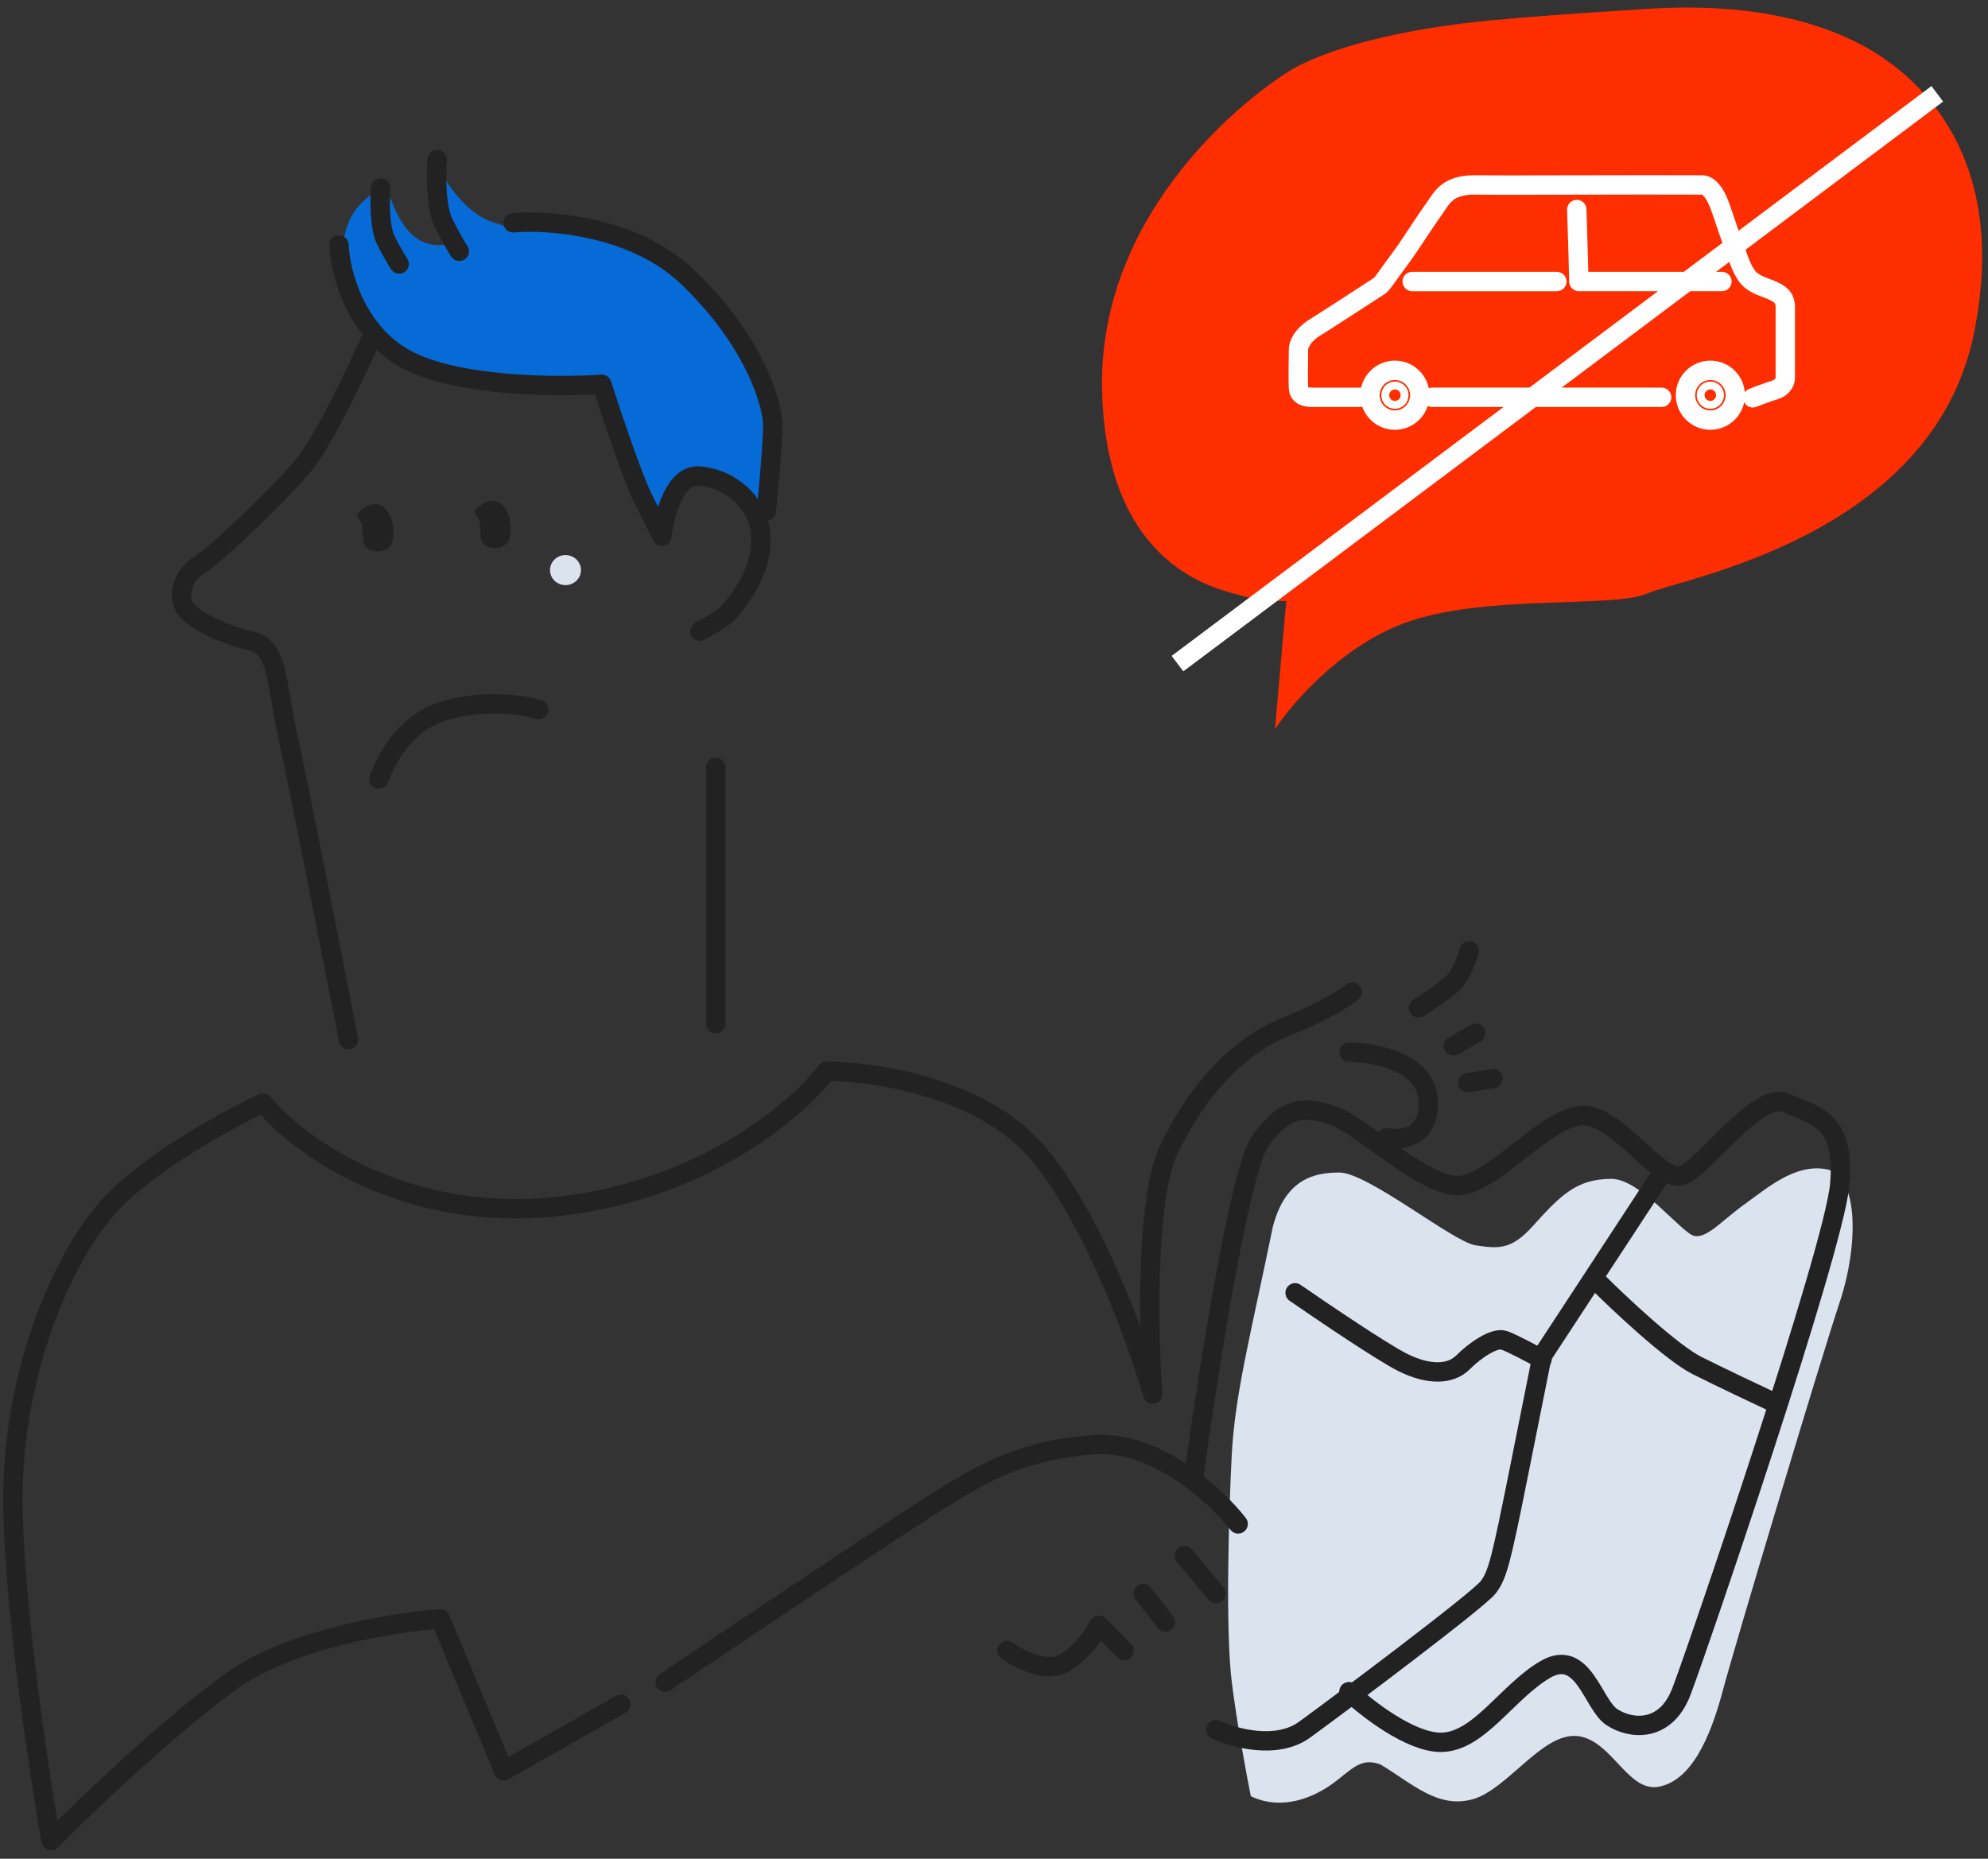 <svg width="154" height="144" viewBox="0 0 154 144" fill="none" xmlns="http://www.w3.org/2000/svg">
<rect x="0" y="0" width="154" height="144" fill="#333333" stroke="none"/>
<g id="Group 3023">
<path id="Vector 386" d="M95.42 112.665C95.665 108.005 96.892 103.345 98.608 95.007C99.59 91.329 101.797 90.838 103.759 90.838C105.966 90.838 112.588 96.234 114.305 96.479L114.342 96.484C116.036 96.726 117.042 96.87 118.719 95.007C120.927 92.555 122.153 91.329 124.851 91.329C127.058 91.329 130.246 95.498 131.227 95.743C132.208 95.988 133.434 94.516 135.151 93.29C136.868 92.064 139.075 90.102 141.528 90.592C143.98 91.083 143.98 96.478 142.509 100.893C141.037 105.307 134.415 127.38 133.434 131.059C132.453 134.737 130.982 137.926 128.529 138.416C126.077 138.907 124.851 134.737 122.153 134.492C119.455 134.247 116.757 138.661 114.06 139.397C111.362 140.133 109.4 138.171 106.947 136.7C104.985 135.965 104.397 137.73 102.042 138.907C99.688 140.084 97.873 139.642 96.892 139.152C96.565 137.517 95.813 133.462 95.42 130.323C94.93 126.399 95.175 117.325 95.42 112.665Z" fill="#DBE3EF"/>
<path id="Vector 381" d="M31.656 28.106C27.732 25.948 26.588 21.321 26.506 19.277C26.844 16.657 27.692 15.679 29.818 14.368C30.299 15.025 31.071 19.38 34.412 18.962C35.067 18.55 33.083 13.297 33.994 13.115C36.447 17.308 38.355 17.143 39.19 17.561C39.305 17.618 39.35 17.657 39.362 17.682C39.426 17.653 39.594 17.608 39.995 17.561C42.774 17.315 49.363 17.806 53.483 21.73C58.634 26.635 60.105 31.54 60.105 33.257C60.105 34.63 59.778 38.244 59.615 39.879C59.124 41.35 59.615 40.86 59.124 41.35C58.818 39.204 56.917 37.426 54.464 37.181C52.502 36.984 51.685 40.205 51.521 41.84L50.05 38.897C49.265 37.328 47.597 32.357 46.862 30.068C43.428 30.314 35.58 30.265 31.656 28.106Z" fill="#066BD6"/>
<path id="Vector 317" d="M29.166 39.062C28.532 38.985 27.894 39.559 27.654 39.856C27.704 39.992 27.803 40.265 27.976 40.481C28.149 40.698 28.05 41.468 28.174 42.069C28.339 42.871 30.255 43.105 30.429 41.757C30.627 40.217 29.959 39.159 29.166 39.062Z" fill="#222222"/>
<path id="Vector 318" d="M38.259 38.799C37.625 38.722 36.987 39.296 36.748 39.593C36.797 39.729 36.896 40.002 37.07 40.219C37.243 40.435 37.144 41.205 37.267 41.807C37.432 42.609 39.348 42.842 39.522 41.495C39.721 39.955 39.052 38.896 38.259 38.799Z" fill="#222222"/>
<ellipse id="Ellipse 462" cx="1.198" cy="1.164" rx="1.198" ry="1.164" transform="matrix(0.993 0.121 -0.128 0.992 42.765 42.867)" fill="#DBE3EF"/>
<path id="Vector 385" d="M123.625 99.176C125.424 100.975 129.511 104.817 131.473 105.798C133.435 106.779 136.378 108.169 137.604 108.741" stroke="#222222" stroke-width="1.5" stroke-linecap="round" stroke-linejoin="round"/>
<path id="Vector 384" d="M100.325 100.157C102.45 101.628 107.094 104.768 108.663 105.552C110.625 106.533 112.342 106.533 113.323 105.552C114.304 104.571 115.776 103.59 116.511 103.836C117.1 104.032 118.719 104.898 119.454 105.307" stroke="#222222" stroke-width="1.5" stroke-linecap="round" stroke-linejoin="round"/>
<path id="Vector 383" d="M94.194 134.002C95.584 134.656 98.903 135.572 101.061 134.002C103.759 132.04 114.55 123.947 115.286 122.966C116.021 121.985 116.267 121.004 117.738 113.646C118.915 107.76 119.373 105.471 119.455 105.063L128.774 90.838" stroke="#222222" stroke-width="1.5" stroke-linecap="round" stroke-linejoin="round"/>
<path id="Vector 382" d="M92.478 114.38C93.54 106.614 96.058 90.542 97.628 88.384C99.59 85.686 101.062 85.686 103.269 86.422C105.476 87.158 110.626 92.308 113.324 91.818C116.022 91.327 119.946 86.422 122.644 86.422C125.341 86.422 128.53 91.573 130.246 91.082C131.963 90.592 136.132 84.461 138.34 85.441C140.547 86.422 142.999 86.667 142.509 91.818C142.018 96.968 131.473 127.87 130.246 131.058C129.02 134.247 126.322 134.001 124.851 133.02C123.379 132.039 122.644 127.625 119.701 129.341C116.758 131.058 114.55 134.982 111.607 134.982C109.253 134.982 105.885 132.366 104.495 131.058" stroke="#222222" stroke-width="1.5" stroke-linecap="round" stroke-linejoin="round"/>
<path id="Vector 379" d="M112.59 81.027L114.307 80.046" stroke="#222222" stroke-width="1.5" stroke-linecap="round" stroke-linejoin="round"/>
<path id="Vector 380" d="M113.698 83.884L115.65 83.567" stroke="#222222" stroke-width="1.5" stroke-linecap="round" stroke-linejoin="round"/>
<path id="Vector 378" d="M109.892 78.085C110.546 77.676 112.001 76.712 112.589 76.123C113.178 75.534 113.652 74.243 113.816 73.671" stroke="#222222" stroke-width="1.5" stroke-linecap="round" stroke-linejoin="round"/>
<path id="Vector 375" d="M88.556 123.455L90.272 125.663" stroke="#222222" stroke-width="1.5" stroke-linecap="round" stroke-linejoin="round"/>
<path id="Vector 376" d="M91.744 120.512L94.196 123.455" stroke="#222222" stroke-width="1.5" stroke-linecap="round" stroke-linejoin="round"/>
<path id="Vector 377" d="M104.495 81.518C106.457 81.518 110.43 82.254 110.626 85.197C110.822 88.139 108.582 88.385 107.438 88.139" stroke="#222222" stroke-width="1.5" stroke-linecap="round" stroke-linejoin="round"/>
<path id="Vector 371" d="M33.863 12.358C33.781 13.502 33.765 16.086 34.353 17.263C34.942 18.44 35.416 19.225 35.579 19.47" stroke="#222222" stroke-width="1.5" stroke-linecap="round" stroke-linejoin="round"/>
<path id="Vector 372" d="M29.484 14.565C29.415 15.512 29.401 17.65 29.894 18.625C30.387 19.599 30.784 20.248 30.92 20.451" stroke="#222222" stroke-width="1.5" stroke-linecap="round" stroke-linejoin="round"/>
<path id="Vector 373" d="M41.722 54.954C40.298 54.573 37.532 54.189 34.593 55.02C31.654 55.851 30.182 58.219 29.352 60.35" stroke="#222222" stroke-width="1.5" stroke-linecap="round" stroke-linejoin="round"/>
<path id="Vector 374" d="M78.01 127.871C78.909 128.525 81.051 129.637 82.425 128.852C83.798 128.067 84.796 126.563 85.123 125.909L87.085 127.871" stroke="#222222" stroke-width="1.5" stroke-linecap="round" stroke-linejoin="round"/>
<path id="Vector 370" d="M26.996 80.537C25.77 74.242 23.121 60.77 22.336 57.238C21.355 52.824 21.6 50.126 19.393 49.635C17.186 49.145 14.733 47.919 14.243 46.938C13.752 45.957 14.243 44.485 15.469 43.749C16.695 43.014 22.162 37.85 23.807 35.656C25.279 33.694 27.486 29.034 28.712 26.337M26.26 18.979C26.341 21.023 27.486 25.65 31.41 27.808C35.334 29.966 43.182 30.015 46.616 29.77C47.351 32.059 49.019 37.029 49.804 38.599C50.589 40.169 51.112 41.215 51.275 41.542C51.439 39.907 52.256 36.686 54.218 36.882C56.671 37.128 58.572 38.906 58.878 41.052C59.264 43.749 57.652 45.957 56.671 47.183C55.886 48.164 54.382 48.736 54.218 48.9M39.748 17.262C42.528 17.017 49.117 17.508 53.237 21.432C58.388 26.337 59.859 31.242 59.859 32.959C59.859 34.332 59.532 37.945 59.369 39.58" stroke="#222222" stroke-width="1.5" stroke-linecap="round" stroke-linejoin="round"/>
<path id="Vector 369" d="M55.444 79.311V59.446" stroke="#222222" stroke-width="1.5" stroke-linecap="round" stroke-linejoin="round"/>
<path id="Vector 367" d="M95.913 118.061C94.196 115.854 89.536 111.537 84.631 111.93C78.5 112.42 75.557 114.382 69.916 118.061C65.403 121.004 55.773 127.462 51.522 130.323" stroke="#222222" stroke-width="1.5" stroke-linecap="round" stroke-linejoin="round"/>
<path id="Vector 368" d="M48.088 132.04L39.014 137.19L34.109 125.418C30.675 125.663 22.68 126.939 18.168 130.078C13.655 133.217 6.804 139.724 3.943 142.586C2.962 136.945 1 123.75 1 116.098C1 106.534 4.679 97.705 8.358 93.535C11.3 90.2 17.595 86.75 20.375 85.442C22.909 88.549 30.872 94.516 42.447 93.535C54.023 92.554 61.659 86.096 64.029 82.99C67.626 82.99 75.9 84.216 80.216 89.121C84.532 94.026 88.064 103.754 89.29 108.005C88.963 103.264 88.751 92.849 90.516 89.121C92.724 84.461 95.912 81.028 99.591 79.556C102.534 78.379 104.25 77.267 104.741 76.858" stroke="#222222" stroke-width="1.5" stroke-linecap="round" stroke-linejoin="round"/>
<path id="Vector 324" d="M99.637 5.656C102.598 3.746 108.662 2.202 115.649 1.565C118.852 1.272 120.366 1.156 127.586 0.688C136.611 0.104 141.56 2.148 143.889 3.317C146.218 4.485 156.116 10.038 152.914 25.819C149.711 41.599 130.206 44.813 127.586 45.982C124.966 47.151 114.776 45.982 108.662 48.32C103.771 50.191 100.025 54.554 98.764 56.503L99.637 46.569C97.89 46.569 97.192 46.45 95.561 45.982C93.523 45.398 85.663 43.352 85.372 30.202C85.081 17.052 95.561 8.286 99.637 5.656Z" fill="#FF2E00"/>
<g id="Group 2318">
<path id="Vector 120" d="M110.938 30.779H128.718" stroke="white" stroke-width="1.5" stroke-linecap="round" stroke-linejoin="round"/>
<path id="Vector 121" d="M109.395 21.81H120.598" stroke="white" stroke-width="1.5" stroke-linecap="round" stroke-linejoin="round"/>
<path id="Vector 122" d="M122.143 16.233C122.143 16.558 122.251 19.17 122.305 21.809H133.387" stroke="white" stroke-width="1.5" stroke-linecap="round" stroke-linejoin="round"/>
<path id="Vector 119" d="M105.417 30.78C104.254 30.78 101.878 30.78 101.683 30.78C101.439 30.78 100.628 30.78 100.587 30.09C100.554 29.538 100.573 27.857 100.587 27.086C100.573 26.788 100.806 26.031 101.845 25.381C102.884 24.732 105.634 22.946 106.879 22.134C107.122 21.944 107.628 21.151 108.349 20.19C109.264 18.97 109.874 17.902 111.141 16.114C111.712 15.309 112.131 14.296 114.307 14.328C116.483 14.361 127.589 14.302 131.689 14.329C132.189 14.274 132.71 14.587 133.214 15.919C133.519 16.724 133.824 17.749 134.282 18.97C134.657 19.97 134.863 20.761 135.35 21.411C135.837 22.06 136.754 22.256 137.282 22.499C137.81 22.743 138.297 22.986 138.297 23.798C138.297 24.448 138.297 27.668 138.297 29.197C138.324 29.44 138.199 29.984 137.485 30.212C136.771 30.439 136.051 30.712 135.78 30.82" stroke="white" stroke-width="1.5" stroke-linecap="round" stroke-linejoin="round"/>
<path id="Ellipse 382" d="M109.983 30.618C109.983 31.683 109.12 32.547 108.054 32.547C106.989 32.547 106.125 31.683 106.125 30.618C106.125 29.552 106.989 28.689 108.054 28.689C109.12 28.689 109.983 29.552 109.983 30.618Z" stroke="white" stroke-width="1.5" stroke-linecap="round" stroke-linejoin="round"/>
<circle id="Ellipse 384" cx="108.056" cy="30.616" r="0.75" stroke="white" stroke-width="0.611" stroke-linecap="round" stroke-linejoin="round"/>
<circle id="Ellipse 385" cx="132.491" cy="30.616" r="0.75" stroke="white" stroke-width="0.611" stroke-linecap="round" stroke-linejoin="round"/>
<path id="Ellipse 383" d="M134.422 30.618C134.422 31.683 133.559 32.547 132.493 32.547C131.428 32.547 130.564 31.683 130.564 30.618C130.564 29.552 131.428 28.689 132.493 28.689C133.559 28.689 134.422 29.552 134.422 30.618Z" stroke="white" stroke-width="1.5" stroke-linecap="round" stroke-linejoin="round"/>
</g>
<path id="Vector 387" d="M150.072 7.268L91.212 51.413" stroke="white" stroke-width="1.5"/>
</g>
</svg>
